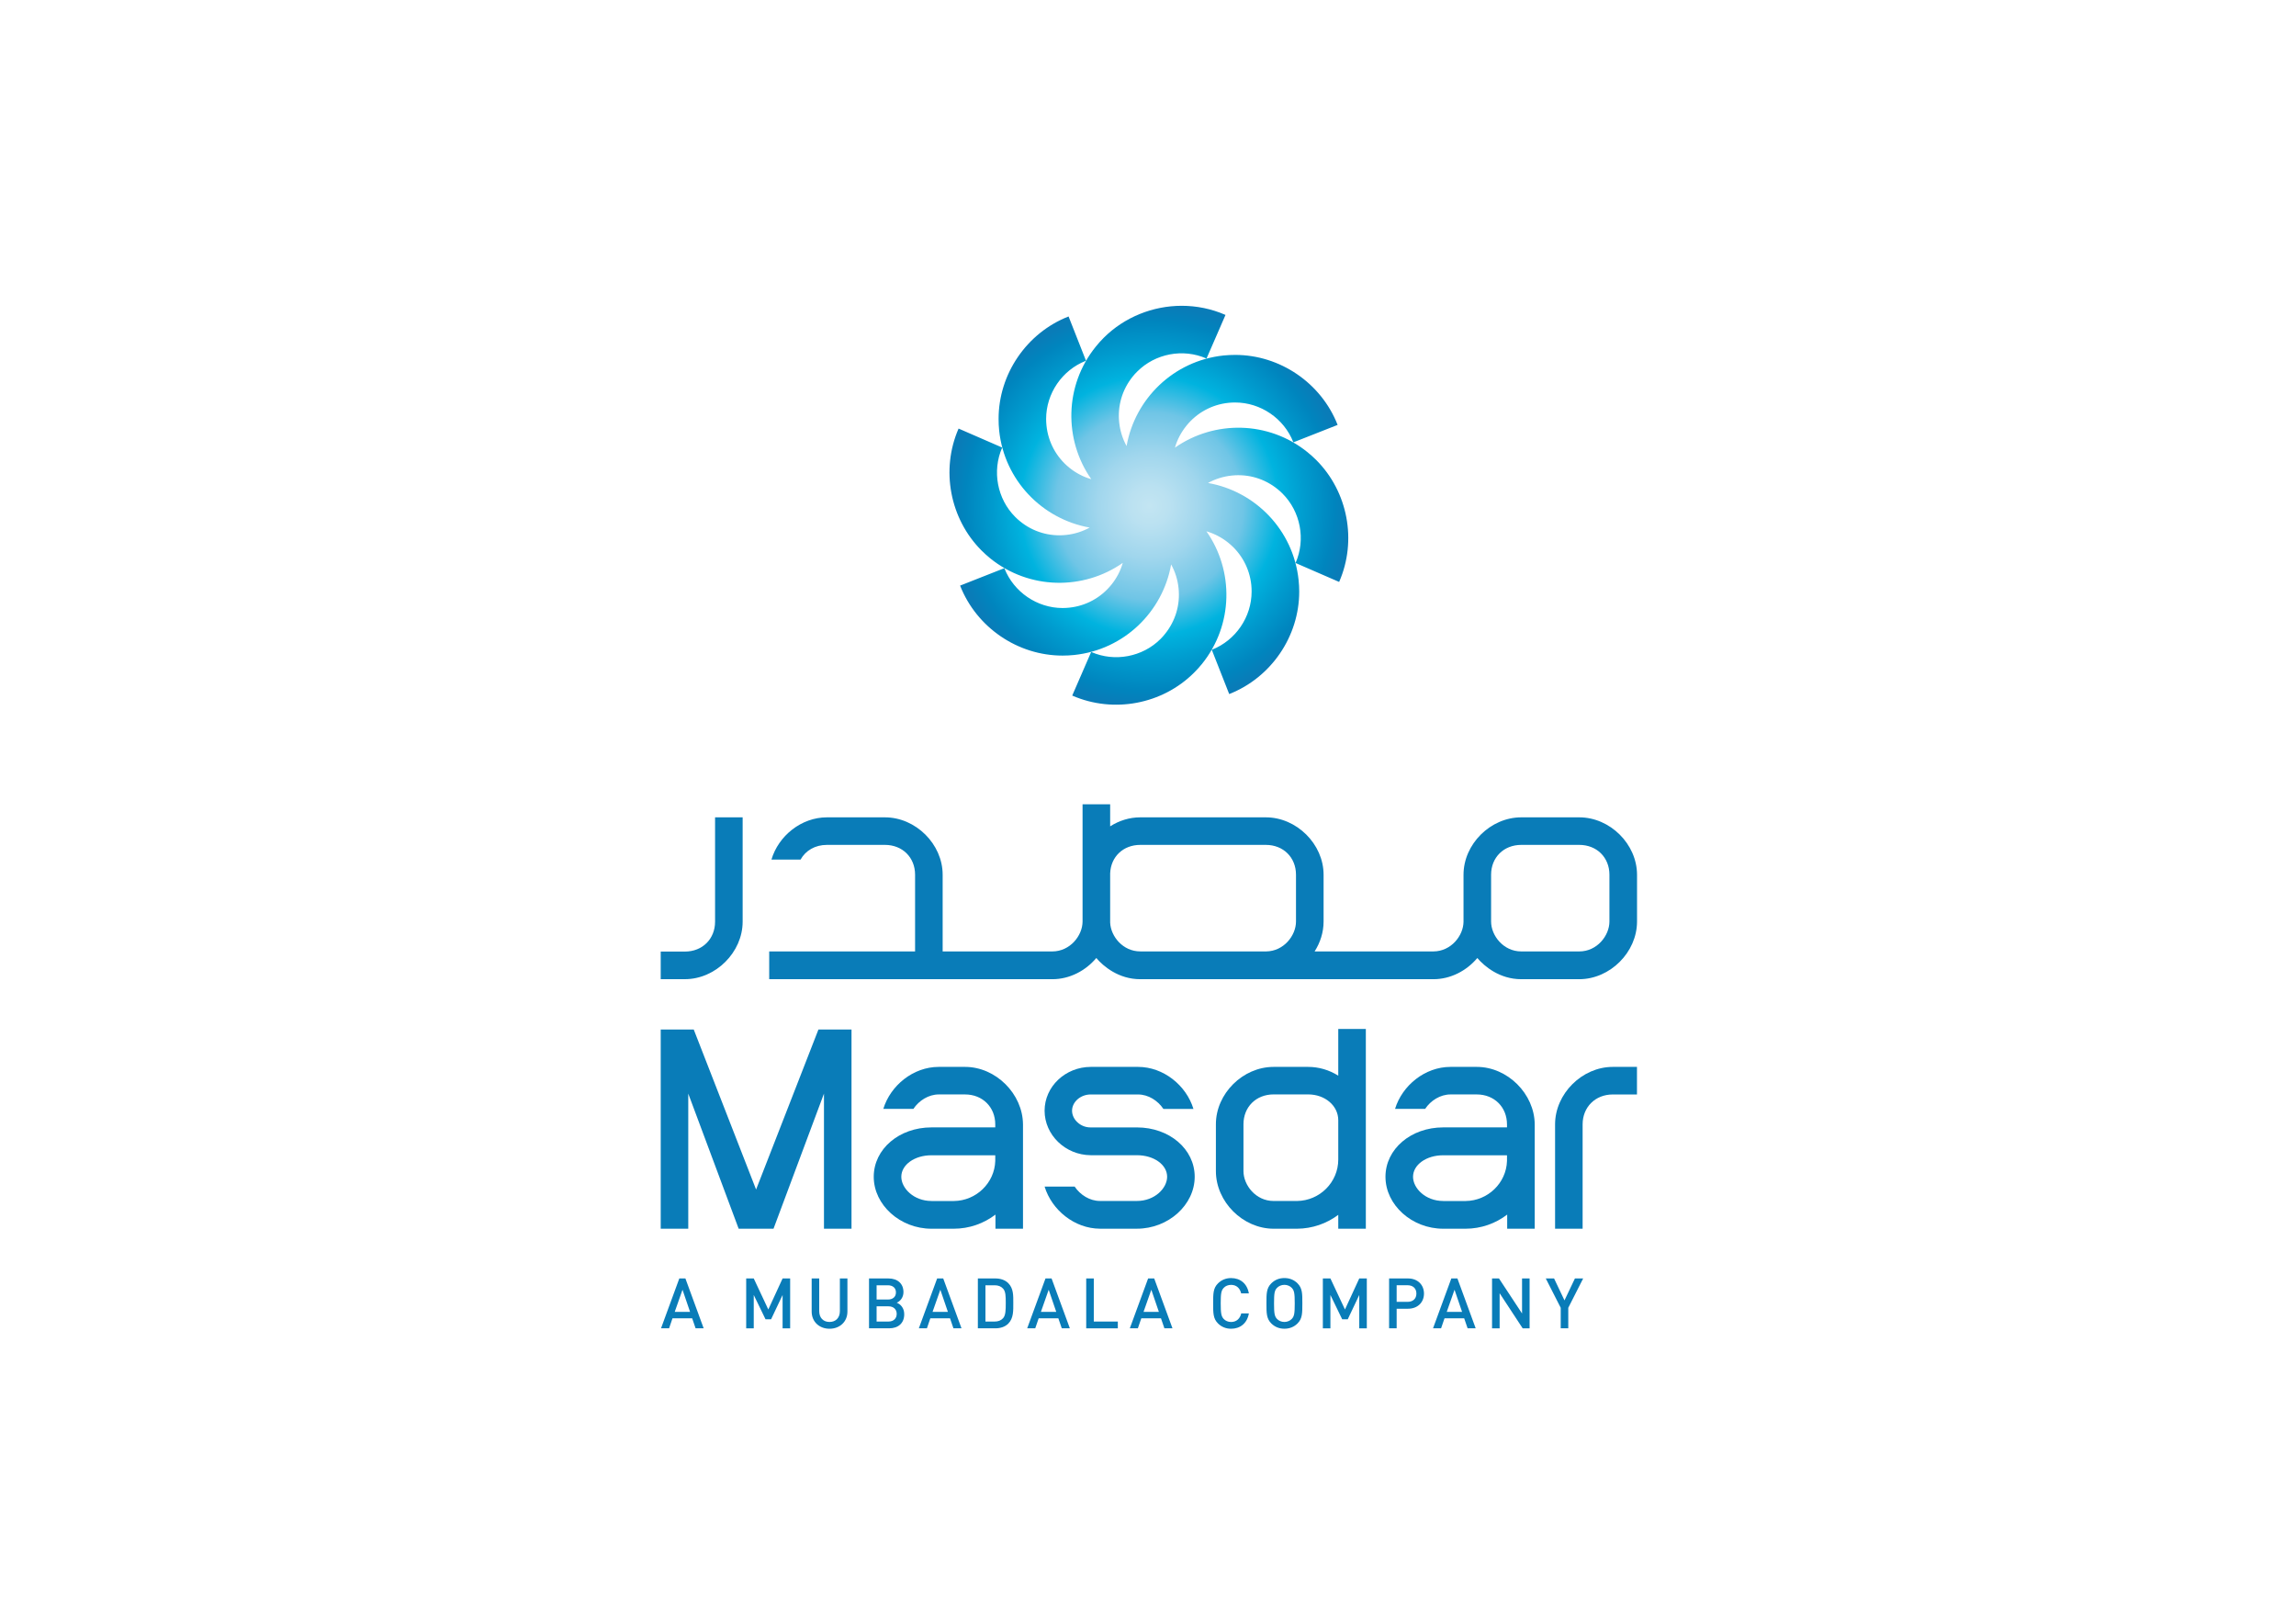 <?xml version="1.0" encoding="utf-8"?>
<!-- Generator: Adobe Illustrator 24.3.0, SVG Export Plug-In . SVG Version: 6.00 Build 0)  -->
<svg version="1.0" id="katman_1" xmlns="http://www.w3.org/2000/svg" xmlns:xlink="http://www.w3.org/1999/xlink" x="0px" y="0px"
	 viewBox="0 0 841.89 595.28" style="enable-background:new 0 0 841.89 595.28;" xml:space="preserve">
<style type="text/css">
	.st0{fill:#097CB8;}
	.st1{clip-path:url(#SVGID_2_);fill:#097CB8;}
	.st2{clip-path:url(#SVGID_4_);fill:url(#SVGID_5_);}
	.st3{clip-path:url(#SVGID_7_);fill:#097CB8;}
</style>
<path class="st0" d="M255.06,486.98l-1.26-3.67h-7.21l-1.25,3.67h-2.96l6.71-18.28h2.23l6.7,18.28H255.06z M250.26,472.84
	l-2.85,8.11h5.62L250.26,472.84z"/>
<polygon class="st0" points="286.96,486.99 286.96,474.76 282.74,483.67 280.7,483.67 276.38,474.76 276.38,486.99 273.61,486.99 
	273.61,468.7 276.38,468.7 281.72,480.08 286.96,468.7 289.73,468.7 289.73,486.99 "/>
<g>
	<defs>
		<rect id="SVGID_1_" x="208.73" y="59.06" width="425.05" height="476.76"/>
	</defs>
	<clipPath id="SVGID_2_">
		<use xlink:href="#SVGID_1_"  style="overflow:visible;"/>
	</clipPath>
	<path class="st1" d="M304.17,487.14c-3.72,0-6.55-2.54-6.55-6.31V468.7h2.77v12c0,2.43,1.49,3.95,3.77,3.95
		c2.29,0,3.8-1.52,3.8-3.95v-12h2.77v12.13C310.74,484.6,307.89,487.14,304.17,487.14"/>
	<path class="st1" d="M326.05,486.98h-7.4V468.7h7.11c3.39,0,5.52,1.92,5.52,5.01c0,1.98-1.23,3.39-2.47,3.88
		c1.41,0.56,2.75,1.92,2.75,4.23C331.56,485.18,329.28,486.98,326.05,486.98 M325.54,471.2h-4.11v5.23h4.11
		c1.77,0,2.98-0.92,2.98-2.62C328.52,472.12,327.3,471.2,325.54,471.2 M325.79,478.92h-4.36v5.58h4.36c1.92,0,3.01-1.19,3.01-2.8
		C328.8,480.08,327.71,478.92,325.79,478.92"/>
	<path class="st1" d="M349.6,486.98l-1.25-3.67h-7.22l-1.25,3.67h-2.96l6.71-18.28h2.23l6.7,18.28H349.6z M344.8,472.84l-2.85,8.11
		h5.62L344.8,472.84z"/>
	<path class="st1" d="M369.71,485.26c-1.16,1.16-2.83,1.72-4.73,1.72h-6.42V468.7h6.42c1.9,0,3.57,0.57,4.73,1.72
		c1.97,1.98,1.84,4.65,1.84,7.3C371.55,480.36,371.69,483.29,369.71,485.26 M367.81,472.43c-0.77-0.85-1.79-1.23-3.11-1.23h-3.36
		v13.3h3.36c1.32,0,2.34-0.39,3.11-1.23c0.95-1.06,0.98-3.04,0.98-5.55S368.76,473.48,367.81,472.43"/>
	<path class="st1" d="M389.33,486.98l-1.26-3.67h-7.21l-1.26,3.67h-2.95l6.71-18.28h2.23l6.7,18.28H389.33z M384.53,472.84
		l-2.85,8.11h5.62L384.53,472.84z"/>
	<polygon class="st1" points="398.29,486.99 398.29,468.7 401.07,468.7 401.07,484.5 409.88,484.5 409.88,486.99 	"/>
	<path class="st1" d="M426.96,486.98l-1.26-3.67h-7.21l-1.26,3.67h-2.95l6.71-18.28h2.23l6.7,18.28H426.96z M422.16,472.84
		l-2.85,8.11h5.62L422.16,472.84z"/>
	<path class="st1" d="M451.41,487.14c-1.91,0-3.54-0.69-4.8-1.95c-1.8-1.79-1.77-3.82-1.77-7.34c0-3.52-0.03-5.55,1.77-7.34
		c1.26-1.26,2.9-1.95,4.8-1.95c3.36,0,5.88,1.98,6.52,5.62h-2.82c-0.44-1.85-1.67-3.13-3.7-3.13c-1.07,0-2.06,0.4-2.7,1.1
		c-0.9,0.97-1.1,2.03-1.1,5.7c0,3.67,0.21,4.73,1.1,5.7c0.64,0.69,1.63,1.11,2.7,1.11c2.03,0,3.29-1.29,3.73-3.14h2.79
		C457.31,485.16,454.73,487.14,451.41,487.14"/>
	<path class="st1" d="M475.78,485.19c-1.25,1.25-2.87,1.94-4.82,1.94c-1.95,0-3.54-0.69-4.81-1.94c-1.79-1.8-1.77-3.83-1.77-7.35
		c0-3.51-0.03-5.54,1.77-7.34c1.27-1.26,2.86-1.95,4.81-1.95c1.95,0,3.57,0.69,4.82,1.95c1.8,1.8,1.76,3.83,1.76,7.34
		C477.53,481.36,477.58,483.39,475.78,485.19 M473.68,472.17c-0.64-0.69-1.64-1.13-2.72-1.13c-1.08,0-2.08,0.44-2.73,1.13
		c-0.9,0.97-1.07,2-1.07,5.67c0,3.67,0.18,4.71,1.07,5.68c0.64,0.69,1.64,1.13,2.73,1.13c1.07,0,2.07-0.44,2.72-1.13
		c0.9-0.97,1.07-2.01,1.07-5.68C474.75,474.17,474.57,473.14,473.68,472.17"/>
	<polygon class="st1" points="498.41,486.99 498.41,474.76 494.19,483.67 492.15,483.67 487.83,474.76 487.83,486.99 485.06,486.99 
		485.06,468.7 487.83,468.7 493.17,480.08 498.41,468.7 501.18,468.7 501.18,486.99 	"/>
	<path class="st1" d="M516.29,479.8h-4.17v7.18h-2.77V468.7h6.94c3.56,0,5.85,2.36,5.85,5.55
		C522.14,477.43,519.85,479.8,516.29,479.8 M516.13,471.19h-4.01v6.09h4.01c1.92,0,3.23-1.11,3.23-3.04
		C519.36,472.32,518.06,471.19,516.13,471.19"/>
	<path class="st1" d="M538.14,486.98l-1.26-3.67h-7.21l-1.26,3.67h-2.95l6.71-18.28h2.23l6.7,18.28H538.14z M533.34,472.84
		l-2.85,8.11h5.62L533.34,472.84z"/>
	<polygon class="st1" points="558.33,486.99 549.88,474.12 549.88,486.99 547.1,486.99 547.1,468.7 549.64,468.7 558.1,481.54 
		558.1,468.7 560.87,468.7 560.87,486.99 	"/>
	<polygon class="st1" points="575.05,479.46 575.05,486.98 572.28,486.98 572.28,479.46 566.8,468.7 569.84,468.7 573.66,476.74 
		577.49,468.7 580.51,468.7 	"/>
	<path class="st1" d="M591.37,391.14c-11.28,0-21.16,9.86-21.16,21.08v38.25h10.1v-38.25c0-6.35,4.66-10.97,11.06-10.97h8.87v-10.11
		H591.37z"/>
	<path class="st1" d="M490.71,377.24v17.12c-3.35-2.12-7.2-3.22-11.03-3.22h-12.69c-11.27,0-21.15,9.8-21.15,21.03v17.16
		c0,11.28,9.88,21.11,21.15,21.14h8.57c5.68-0.03,10.93-1.92,15.15-5.09v5.09h10.11v-73.23H490.71z M490.71,425.11
		c0,8.31-6.77,15.07-15.07,15.19h-8.65c-6.51,0-11.04-5.78-11.04-10.97v-17.16c0-6.35,4.64-10.94,11.04-10.94h12.69
		c6.17,0,11.03,4.15,11.03,9.47V425.11z"/>
	<path class="st1" d="M541.5,391.14h-9.66c-9.32,0-17.68,6.79-20.31,15.4h11.03c2.03-3.05,5.55-5.3,9.3-5.3h9.64
		c6.42,0,11.08,4.64,11.08,11v1.08h-23.39c-11.86,0-21.17,7.95-21.17,18.1c0,10.34,9.7,19.05,21.17,19.05h8.14
		c5.75,0,11.07-1.93,15.32-5.18v5.18h10.1v-38.23C562.67,401.02,552.79,391.14,541.5,391.14 M529.19,440.3
		c-6.52,0-11.06-4.68-11.06-8.87c0-4.42,4.86-7.89,11.06-7.89h23.39v2.1c-0.26,8.09-7.03,14.59-15.16,14.67H529.19z"/>
	<path class="st1" d="M353.86,391.14h-9.66c-9.33,0-17.68,6.79-20.31,15.4h11.03c2.03-3.05,5.55-5.3,9.3-5.3h9.64
		c6.42,0,11.08,4.64,11.08,11v1.08h-23.39c-11.86,0-21.17,7.95-21.17,18.1c0,10.34,9.7,19.05,21.17,19.05h8.14
		c5.75,0,11.06-1.93,15.32-5.18v5.18h10.1v-38.23C375.03,401.02,365.15,391.14,353.86,391.14 M341.55,440.3
		c-6.51,0-11.06-4.68-11.06-8.87c0-4.42,4.86-7.89,11.06-7.89h23.39v2.1c-0.26,8.09-7.02,14.59-15.16,14.67H341.55z"/>
	<path class="st1" d="M416.9,413.33h-16.93c-3.72,0.08-6.87-2.87-6.87-6.12c0-3.24,3.15-5.99,6.87-5.96h17.33
		c3.75,0,7.26,2.25,9.29,5.3h11.02c-2.61-8.61-10.98-15.41-20.3-15.41h-17.34c-9.33,0.02-16.94,7.21-16.94,16.07
		s7.6,16.26,16.94,16.31h16.93c6.2,0,11.06,3.48,11.06,7.9c0,4.19-4.54,8.87-11.06,8.87h-13.55c-3.75,0.02-7.26-2.23-9.3-5.27
		h-11.02c2.62,8.6,10.98,15.41,20.31,15.44h13.56c11.48,0,21.17-8.71,21.17-19.05C438.07,421.28,428.78,413.33,416.9,413.33"/>
	<polygon class="st1" points="300.1,377.44 277.24,436.1 254.38,377.44 242.27,377.44 242.27,450.47 252.37,450.47 252.37,400.93 
		270.85,450.47 283.63,450.47 302.13,400.93 302.13,450.47 312.23,450.47 312.23,377.44 	"/>
</g>
<g>
	<defs>
		<path id="SVGID_3_" d="M404.68,123.87c-1.01,1.02-1.96,2.07-2.86,3.19c-11.59,14.3-11.76,34.21-1.68,48.6l-0.01,0.01
			c-2.9-0.83-5.62-2.25-8.03-4.2c-4.76-3.86-7.74-9.34-8.38-15.45c-0.08-0.79-0.13-1.61-0.13-2.42c0-9.34,5.85-17.9,14.55-21.32
			l0.07-0.03l-6.39-16.23l-0.07,0.03c-15.31,6.01-25.6,21.1-25.59,37.53c-0.01,1.42,0.07,2.85,0.21,4.27
			c1.92,18.32,15.88,32.5,33.17,35.56v0.01c-2.63,1.45-5.56,2.38-8.66,2.7c-6.09,0.64-12.07-1.12-16.82-4.98
			c-0.64-0.51-1.24-1.06-1.81-1.63c-6.6-6.6-8.53-16.8-4.8-25.36l0.04-0.07l-16-6.96l-0.03,0.07c-6.56,15.07-3.17,33.01,8.44,44.63
			c1.01,1.01,2.07,1.96,3.18,2.87c14.32,11.58,34.21,11.75,48.6,1.68h0.01c-0.83,2.9-2.24,5.62-4.2,8.03
			c-3.86,4.76-9.34,7.74-15.43,8.38c-0.81,0.08-1.63,0.13-2.43,0.13c-9.33,0-17.9-5.84-21.33-14.54l-0.02-0.07l-16.23,6.39
			l0.02,0.07c6.03,15.3,21.1,25.59,37.54,25.59c1.42,0,2.85-0.07,4.27-0.22c18.31-1.92,32.49-15.88,35.54-33.17h0.02
			c1.46,2.63,2.39,5.57,2.71,8.66c0.64,6.09-1.14,12.08-5,16.83c-0.5,0.64-1.05,1.24-1.61,1.81c-6.6,6.6-16.81,8.52-25.36,4.79
			l-0.07-0.03l-6.95,15.99l0.07,0.03c15.08,6.57,33,3.18,44.62-8.44c1-1,1.97-2.06,2.87-3.17c11.58-14.32,11.75-34.22,1.67-48.6
			l0.02-0.03c2.89,0.85,5.61,2.26,8.03,4.22c4.76,3.85,7.74,9.34,8.38,15.42c0.08,0.81,0.12,1.63,0.12,2.43
			c0,9.34-5.84,17.9-14.55,21.33l-0.06,0.02l6.39,16.23l0.06-0.02c15.31-6.03,25.61-21.09,25.61-37.53c0-1.42-0.07-2.86-0.23-4.27
			c-1.92-18.32-15.88-32.51-33.17-35.55c0,0,0-0.02-0.01-0.03c2.64-1.45,5.58-2.38,8.66-2.7c6.1-0.64,12.08,1.13,16.84,5
			c0.64,0.5,1.24,1.05,1.8,1.62c6.6,6.6,8.54,16.8,4.8,25.36l-0.03,0.07l15.99,6.95l0.02-0.07c6.58-15.08,3.19-33.01-8.44-44.64
			c-1.01-1-2.07-1.96-3.18-2.85c-14.31-11.59-34.21-11.76-48.6-1.68l-0.01-0.02c0.83-2.89,2.26-5.61,4.21-8.02
			c3.86-4.77,9.33-7.74,15.43-8.39c0.8-0.08,1.62-0.12,2.42-0.12c9.34,0,17.91,5.84,21.33,14.54l0.03,0.07l16.23-6.39l-0.03-0.06
			c-6.02-15.31-21.1-25.6-37.53-25.6c-1.41,0-2.85,0.07-4.27,0.21c-18.32,1.93-32.5,15.89-35.55,33.17l-0.02,0.01
			c-1.45-2.64-2.38-5.57-2.7-8.65c-0.64-6.11,1.13-12.08,4.99-16.85c0.5-0.63,1.06-1.23,1.63-1.79c6.6-6.61,16.79-8.54,25.34-4.8
			l0.07,0.02l6.95-15.97l-0.06-0.04c-5.13-2.24-10.58-3.32-16-3.32C422.78,112.12,412.35,116.21,404.68,123.87"/>
	</defs>
	<clipPath id="SVGID_4_">
		<use xlink:href="#SVGID_3_"  style="overflow:visible;"/>
	</clipPath>
	
		<radialGradient id="SVGID_5_" cx="596.362" cy="658.319" r="9.342" gradientTransform="matrix(7.83 0 0 7.83 -4248.044 -4969.112)" gradientUnits="userSpaceOnUse">
		<stop  offset="0" style="stop-color:#C3E5F2"/>
		<stop  offset="0.1" style="stop-color:#BAE1F1"/>
		<stop  offset="0.264" style="stop-color:#A0D6ED"/>
		<stop  offset="0.47" style="stop-color:#6FC5E6"/>
		<stop  offset="0.65" style="stop-color:#00B3DF"/>
		<stop  offset="0.784" style="stop-color:#009BCE"/>
		<stop  offset="0.926" style="stop-color:#0085BE"/>
		<stop  offset="1" style="stop-color:#097CB8"/>
	</radialGradient>
	<rect x="344.89" y="112.12" class="st2" width="152.73" height="149.49"/>
</g>
<g>
	<defs>
		<rect id="SVGID_6_" x="208.73" y="59.06" width="425.05" height="476.76"/>
	</defs>
	<clipPath id="SVGID_7_">
		<use xlink:href="#SVGID_6_"  style="overflow:visible;"/>
	</clipPath>
	<path class="st3" d="M251.15,358.98c11.27,0,21.16-9.86,21.16-21.08v-38.25H262.2v38.25c0,6.35-4.65,10.96-11.05,10.96h-8.88v10.12
		H251.15z"/>
	<path class="st3" d="M579.09,299.65H557.8c-11.27,0-21.16,9.81-21.16,21.04v17.15v0.04c-0.03,5.17-4.56,10.9-11.04,10.93h-43.56
		c2.07-3.24,3.29-7.02,3.29-10.97v-17.15c0-11.23-9.89-21.04-21.16-21.04H418.1c-3.98,0-7.77,1.22-11.03,3.3v-8.08h-10.12v43.01
		c-0.04,5.17-4.58,10.9-11.06,10.93h-40.24v-28.12c0-11.23-9.88-21.04-21.16-21.04H303.2c-9.35,0-17.75,6.76-20.33,15.49h10.68
		c1.83-3.31,5.34-5.39,9.65-5.39h21.29c6.41,0,11.05,4.59,11.05,10.94v28.12h-53.49v10.18h103.84c6.3,0,12.15-3.08,16.1-7.77
		c2.55,3.01,8.16,7.77,16.11,7.77h107.5c6.3,0,12.15-3.08,16.1-7.77c2.55,3.01,8.16,7.77,16.11,7.77h21.29
		c11.27-0.03,21.16-9.87,21.16-21.15v-17.15C600.25,309.46,590.36,299.65,579.09,299.65 M418.1,348.8c-6.34,0-10.8-5.47-11.03-10.56
		V320.2c0.23-6.1,4.79-10.45,11.03-10.45h46.06c6.4,0,11.05,4.59,11.05,10.94v17.15c0,5.16-4.49,10.9-10.95,10.97H418.1z
		 M590.14,337.84c0,5.19-4.54,10.97-11.05,10.97H557.8c-6.51,0-11.05-5.78-11.05-10.97v-17.15c0-6.35,4.65-10.94,11.05-10.94h21.29
		c6.4,0,11.05,4.59,11.05,10.94V337.84z"/>
</g>
</svg>
